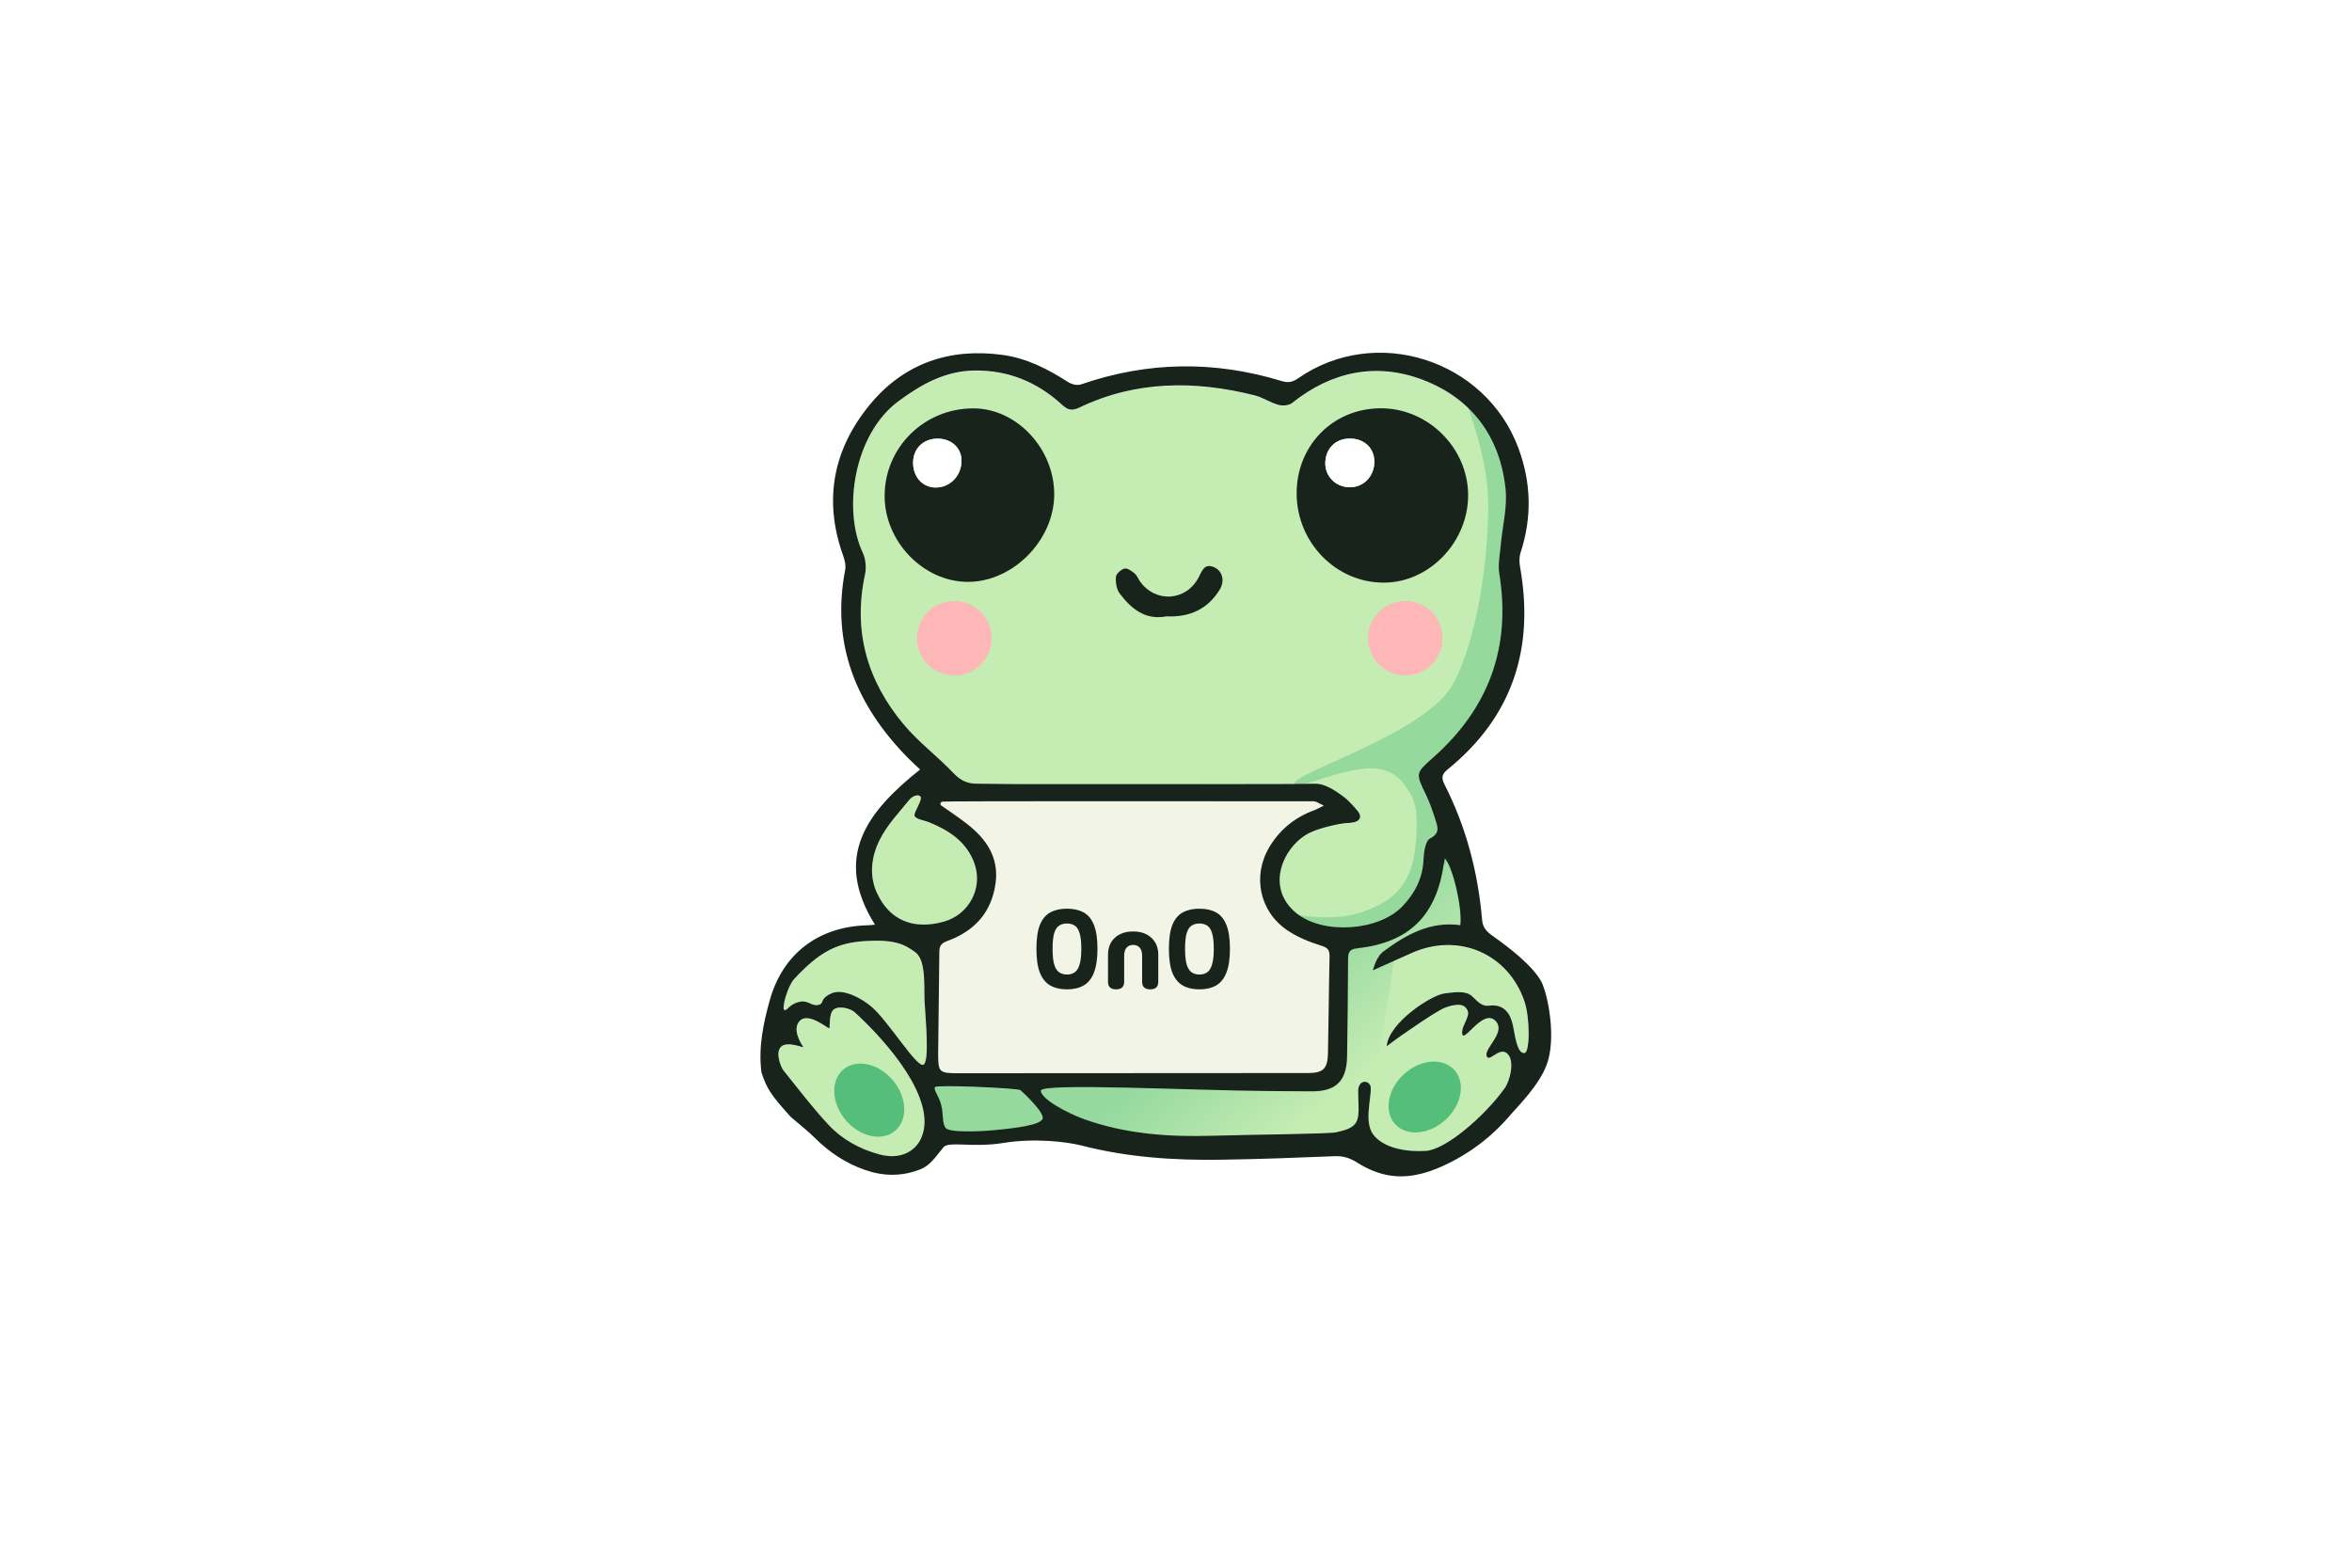 <svg width="300" height="200" viewBox="0 0 300 200" fill="none" xmlns="http://www.w3.org/2000/svg">
<rect width="300" height="200" fill="white"/>
<g clip-path="url(#clip0_86_5955)">
<path d="M116.721 121.499C115.31 120.481 114.072 119.859 110.322 120.09C106.571 120.321 104.372 121.619 101.283 124.936C100.445 125.837 99.672 128.692 100.029 128.871C100.388 129.051 100.596 128.193 101.848 127.87C103.1 127.548 103.434 128.418 104.338 128.238C105.245 128.059 104.412 127.528 105.998 126.784C107.584 126.039 110.036 127.517 111.16 128.472C113.248 130.249 116.816 136.093 117.728 135.882C118.641 135.671 117.999 129.542 117.919 127.691C117.839 125.84 118.136 122.517 116.724 121.499H116.721Z" fill="#C5ECB3"/>
<path d="M109.027 129.189C108.457 128.658 106.982 128.302 106.326 128.824C105.67 129.346 105.898 131.12 105.761 131.211C105.624 131.302 103.22 129.189 102.077 130.201C100.933 131.214 102.122 133.139 102.473 133.635C102.396 133.704 100.382 132.814 99.607 133.587C98.831 134.36 99.641 136.245 99.9 136.567C101.803 138.923 103.628 141.353 105.696 143.557C107.433 145.414 109.671 146.635 112.158 147.311C115.786 148.295 118.382 145.916 117.851 142.183C117.027 136.399 109.6 129.719 109.03 129.192L109.027 129.189Z" fill="#C5ECB3"/>
<path d="M121.582 98.64C122.449 99.556 123.324 100.012 124.539 100.009C126.25 100.004 127.961 100.066 129.673 100.066C140.602 100.066 151.533 100.066 162.462 100.058C164.219 100.058 165.973 100.035 167.73 100.012C169.116 99.992 170.522 101.076 171.227 101.569C171.931 102.063 172.647 102.896 172.975 103.275C173.3 103.654 173.622 104.054 173.391 104.516C173.157 104.978 172.256 105.02 171.634 105.055C171.01 105.086 168.531 105.582 167.134 106.241C163.811 107.807 161.182 113.2 165.406 116.571C168.819 119.295 175.875 118.818 178.89 115.644C180.481 113.97 181.468 112.059 181.568 109.678C181.608 108.742 181.808 107.316 182.401 107.005C183.664 106.344 183.402 105.588 183.117 104.695C182.769 103.614 182.412 102.519 181.919 101.501C180.536 98.649 180.533 98.695 182.834 96.65C189.89 90.381 192.754 82.612 191.239 73.24C191.051 72.071 191.313 70.819 191.419 69.61C191.63 67.211 192.274 64.776 192.035 62.428C191.353 55.766 187.706 50.881 181.528 48.511C175.579 46.229 169.849 47.413 164.79 51.459C164.39 51.779 163.577 51.83 163.047 51.682C162.006 51.391 161.062 50.732 160.018 50.47C152.398 48.559 144.88 48.576 137.644 52.044C136.672 52.509 136.15 52.309 135.431 51.648C132.297 48.764 128.58 47.25 124.299 47.304C120.566 47.353 117.52 49.058 114.583 51.234C108.919 55.429 107.464 65.069 110.051 70.557C110.433 71.367 110.519 72.485 110.327 73.372C108.77 80.593 110.644 86.944 115.287 92.48C117.167 94.722 119.571 96.513 121.593 98.643L121.582 98.64Z" fill="#C5ECB3"/>
<path d="M120.788 120.093C119.978 120.384 119.81 120.76 119.804 121.519C119.776 125.794 119.685 130.072 119.656 134.347C119.639 136.823 119.762 136.948 122.211 136.951C137.09 136.951 151.972 136.94 166.851 136.926C168.742 136.926 169.33 136.372 169.372 134.461C169.464 130.329 169.484 126.193 169.578 122.058C169.598 121.185 169.313 120.92 168.454 120.655C166.974 120.196 165.479 119.582 164.202 118.721C160.654 116.328 159.701 111.808 161.883 108.126C163.209 105.89 165.134 104.313 167.593 103.412C167.918 103.292 168.22 103.112 168.85 102.807C168.206 102.522 167.884 102.256 167.561 102.256C151.764 102.237 120.637 102.228 120.238 102.296C119.839 102.365 119.913 102.704 120.07 102.81C120.226 102.918 122.249 104.293 123.29 105.1C125.751 107.005 127.414 109.358 126.989 112.649C126.501 116.408 124.282 118.838 120.791 120.093H120.788Z" fill="#C5ECB3"/>
<path d="M180.116 121.588C178.439 122.324 176.768 123.076 175.091 123.824C175.382 122.865 175.764 121.924 176.463 121.405C179.36 119.252 182.463 117.532 186.254 118.063C186.53 115.855 185.292 110.602 184.28 109.532C184.232 109.8 184.18 110.028 184.149 110.254C183.182 116.89 179.72 120.29 173.069 121.017C172.071 121.126 171.945 121.585 171.939 122.401C171.919 126.533 171.882 130.666 171.814 134.798C171.762 137.975 170.374 139.296 167.233 139.259C165.428 139.239 163.62 139.233 161.815 139.222C152.072 139.153 132.778 138.147 132.755 139.173C132.735 140.2 136.058 142.025 138.345 142.838C143.562 144.692 149.015 145.091 154.516 144.929C159.835 144.772 169.689 144.7 170.476 144.475C171.263 144.25 172.755 144.082 173.134 142.838C173.394 141.982 173.237 140.882 173.231 139.245C173.226 137.607 174.806 137.824 174.831 138.822C174.874 140.422 173.924 143.329 175.253 144.909C176.582 146.489 179.317 147.019 181.864 146.857C184.411 146.691 189.291 142.482 191.886 138.908C192.599 137.93 193.255 135.323 192.223 134.427C191.19 133.532 189.864 135.734 189.602 134.713C189.339 133.692 192.24 131.601 190.654 130.195C189.071 128.792 186.65 133.207 186.493 131.912C186.413 131.265 186.85 130.606 187.024 130.132C187.198 129.659 187.514 129.106 186.85 128.49C186.185 127.874 184.437 128.481 183.884 128.786C182.104 129.767 180.45 130.982 178.758 132.123C178.16 132.528 177.589 132.982 176.859 133.521C177.107 130.495 182.56 127.001 184.18 126.778C185.8 126.556 187.001 126.445 187.739 127.115C188.478 127.785 188.96 128.455 189.918 128.33C191.436 128.127 192.38 128.892 192.816 130.278C193.056 131.036 193.116 131.852 193.315 132.625C193.463 133.207 193.726 134.425 194.442 134.376C195.155 134.328 195.16 129.893 194.436 127.774C192.351 121.685 186.048 118.984 180.119 121.591L180.116 121.588Z" fill="#C5ECB3"/>
<path d="M130.151 139.114C129.849 138.851 119.516 138.398 119.26 138.717C119.003 139.039 119.719 139.77 120.035 140.97C120.352 142.171 120.129 143.486 120.668 143.988C121.205 144.49 124.465 144.427 126.658 144.227C129.849 143.936 132.556 143.551 132.952 142.81C133.349 142.068 130.522 139.439 130.151 139.114Z" fill="#C5ECB3"/>
<path d="M124.282 110.188C123.287 107.41 121.039 105.964 118.458 104.918C117.862 104.675 116.73 104.541 116.642 104.079C116.553 103.617 117.754 101.994 117.383 101.632C117.012 101.27 116.265 101.726 116.04 102C114.697 103.643 113.194 105.231 112.241 107.091C111.177 109.167 110.804 111.594 111.802 113.845C113.396 117.435 116.499 118.707 120.401 117.606C123.601 116.705 125.4 113.308 124.282 110.188Z" fill="#C5ECB3"/>
<path d="M135.214 143.078L145.619 145.73H172.704C172.704 145.73 173.169 143.78 174.498 140.349C175.827 136.918 177.969 121.257 177.969 121.257L185.55 119.563L187.264 116.626L185.886 107.864L184.007 108.874L180.664 116.791L170.893 120.028L170.725 136.265L168.03 138.903L132.787 137.788L131.219 139.328L133.515 141.895L135.22 143.075L135.214 143.078Z" fill="url(#paint0_linear_86_5955)"/>
<path opacity="0.5" d="M164.213 116.438C164.213 116.438 169.353 117.787 173.48 116.438C177.606 115.089 180.051 113.027 180.555 107.867C181.06 102.708 180.265 101.761 179.255 100.264C178.245 98.766 176.623 97.783 173.853 98.073C169.986 98.481 165.083 100.903 165.083 100.01C165.083 98.478 182.067 93.576 185.438 87.09C188.809 80.605 189.907 69.684 189.824 64.04C189.742 58.396 187.263 52.039 187.263 52.039C187.263 52.039 191.929 54.94 192.856 59.052C193.783 63.165 193.623 63.367 192.856 66.904C192.089 70.44 192.856 73.13 192.856 76.672C192.856 80.214 193.951 81.224 192.856 85.268C191.761 89.312 182.797 98.915 182.797 98.915L185.886 107.864L182.096 113.403L177.153 117.955L170.893 120.028L164.216 116.432L164.213 116.438Z" fill="#66C689"/>
<path d="M123.952 107.174L119.959 104.179L119.388 101.042H167.873L171.152 103.181L166.161 105.605L162.169 109.455L161.741 113.876L166.732 119.152L171.152 119.865V124.571L169.869 137.69H118.818V121.149L119.959 119.865L124.807 116.3L125.948 111.309L123.952 107.174Z" fill="#F2F5E6"/>
<path opacity="0.5" d="M118.901 137.65L119.403 145.288L123.062 145.73L132.981 144.278V142.125L130.76 138.329L118.901 137.65Z" fill="#66C689"/>
<path d="M97.125 136.824C96.717 133.63 97.353 130.589 98.183 127.612C99.849 121.64 104.429 118.197 110.65 118.046C110.932 118.041 111.211 118.003 111.605 117.969C106.143 109.242 110.707 103.47 117.363 98.168C116.847 97.68 116.288 97.189 115.769 96.656C109.226 89.962 105.978 82.182 107.806 72.694C107.92 72.095 107.723 71.384 107.509 70.783C105.014 63.75 106.292 57.304 110.926 51.654C115.267 46.367 121.096 44.356 127.867 45.277C130.933 45.693 133.651 47.068 136.232 48.742C136.668 49.025 137.401 49.207 137.861 49.047C146.365 46.101 154.91 45.99 163.489 48.617C164.336 48.876 164.889 48.739 165.565 48.272C175.436 41.393 189.445 45.842 193.66 57.127C195.326 61.588 195.414 66.017 193.946 70.526C193.766 71.076 193.78 71.744 193.886 72.326C195.725 82.69 192.956 91.408 184.671 98.139C183.932 98.741 183.804 99.206 184.226 100.033C187.001 105.483 188.527 111.29 189.046 117.367C189.134 118.391 189.642 118.873 190.515 119.489C192.408 120.83 195.466 123.154 196.618 125.262C197.499 127.093 198.526 132.577 197.265 135.883C196.256 138.535 193.555 141.179 192.699 142.189C190.306 145.018 187.397 147.222 184.021 148.76C181.736 149.798 179.312 150.411 176.811 149.878C175.547 149.61 174.278 149.059 173.189 148.363C172.253 147.767 171.395 147.459 170.288 147.502C165.403 147.696 160.514 147.887 155.623 147.955C149.674 148.038 143.779 147.642 137.958 146.144C136.121 145.671 131.98 145.166 128.001 145.811C124.023 146.455 121.019 145.543 120.332 146.372C119.439 147.448 118.692 148.663 117.395 149.176C115.01 150.117 112.652 150.072 110.29 149.242C107.877 148.395 105.795 147.017 103.976 145.209C103.006 144.245 101.914 143.404 100.879 142.508L100.924 142.568C98.283 139.627 97.867 138.994 97.125 136.824ZM173.394 104.482C173.16 104.944 172.259 104.987 171.637 105.021C171.015 105.055 168.534 105.549 167.137 106.208C163.814 107.773 161.184 113.166 165.408 116.538C168.822 119.261 175.878 118.785 178.893 115.611C180.484 113.936 181.471 112.026 181.571 109.644C181.611 108.709 181.81 107.283 182.403 106.972C183.667 106.31 183.404 105.554 183.116 104.662C182.768 103.581 182.412 102.486 181.919 101.467C180.535 98.615 180.533 98.661 182.834 96.616C189.89 90.347 192.753 82.579 191.239 73.207C191.051 72.037 191.313 70.785 191.419 69.576C191.63 67.178 192.274 64.742 192.035 62.395C191.353 55.733 187.705 50.847 181.528 48.477C175.579 46.195 169.849 47.379 164.789 51.426C164.39 51.745 163.577 51.797 163.047 51.648C162.006 51.358 161.062 50.699 160.018 50.436C152.397 48.526 144.879 48.543 137.644 52.011C136.671 52.475 136.149 52.276 135.431 51.614C132.296 48.731 128.58 47.216 124.299 47.271C120.566 47.319 117.52 49.025 114.582 51.201C108.918 55.396 107.464 65.036 110.051 70.523C110.433 71.333 110.518 72.451 110.327 73.338C108.77 80.559 110.644 86.911 115.287 92.447C117.166 94.688 119.571 96.479 121.593 98.61C122.46 99.525 123.335 99.982 124.55 99.979C126.261 99.973 127.973 100.036 129.684 100.036C140.613 100.036 151.545 100.036 162.474 100.027C164.23 100.027 165.984 100.004 167.741 99.982C169.127 99.962 170.533 101.045 171.238 101.539C171.942 102.032 172.658 102.865 172.986 103.244C173.314 103.624 173.633 104.023 173.402 104.485L173.394 104.482ZM120.244 102.266C119.844 102.334 119.919 102.674 120.075 102.779C120.232 102.885 122.254 104.262 123.295 105.07C125.757 106.975 127.419 109.328 126.994 112.619C126.507 116.378 124.288 118.808 120.797 120.063C119.987 120.354 119.819 120.73 119.813 121.489C119.785 125.764 119.693 130.042 119.665 134.317C119.648 136.793 119.77 136.918 122.22 136.921C137.099 136.921 151.981 136.909 166.86 136.895C168.751 136.895 169.338 136.342 169.381 134.431C169.472 130.299 169.492 126.16 169.586 122.028C169.606 121.155 169.321 120.89 168.463 120.624C166.983 120.165 165.488 119.552 164.21 118.691C160.663 116.298 159.71 111.778 161.892 108.096C163.218 105.86 165.143 104.282 167.601 103.381C167.927 103.261 168.229 103.082 168.859 102.777C168.215 102.491 167.892 102.226 167.57 102.226C151.773 102.206 120.646 102.198 120.247 102.266H120.244ZM194.447 134.343C195.16 134.294 195.166 129.859 194.442 127.74C192.357 121.651 186.054 118.95 180.125 121.557C178.448 122.293 176.776 123.046 175.099 123.793C175.39 122.835 175.772 121.894 176.471 121.375C179.369 119.221 182.472 117.502 186.262 118.032C186.539 115.825 185.301 110.571 184.289 109.502C184.24 109.77 184.189 109.998 184.157 110.223C183.191 116.86 179.728 120.259 173.077 120.987C172.079 121.095 171.954 121.554 171.948 122.37C171.928 126.502 171.891 130.635 171.822 134.768C171.771 137.945 170.382 139.265 167.242 139.228C165.437 139.208 163.629 139.203 161.823 139.191C152.081 139.123 132.787 138.116 132.764 139.143C132.741 140.169 136.067 141.995 138.354 142.807C143.57 144.661 149.023 145.061 154.525 144.898C159.844 144.741 169.698 144.67 170.485 144.445C171.272 144.219 172.764 144.051 173.143 142.807C173.402 141.952 173.246 140.851 173.24 139.214C173.234 137.577 174.814 137.794 174.84 138.792C174.883 140.392 173.933 143.298 175.262 144.878C176.591 146.458 179.326 146.989 181.873 146.826C184.42 146.663 189.3 142.451 191.895 138.877C192.608 137.899 193.264 135.292 192.231 134.397C191.199 133.501 189.873 135.703 189.61 134.682C189.348 133.661 192.249 131.571 190.663 130.164C189.077 128.758 186.659 133.176 186.502 131.881C186.422 131.234 186.858 130.575 187.032 130.102C187.206 129.628 187.523 129.075 186.858 128.459C186.194 127.843 184.445 128.45 183.892 128.756C182.113 129.737 180.458 130.952 178.767 132.092C178.168 132.497 177.598 132.951 176.868 133.49C177.116 130.464 182.569 126.97 184.189 126.748C185.809 126.525 187.009 126.414 187.748 127.084C188.487 127.755 188.969 128.425 189.927 128.299C191.444 128.097 192.388 128.861 192.825 130.247C193.064 131.006 193.124 131.821 193.324 132.594C193.472 133.176 193.734 134.394 194.45 134.346L194.447 134.343ZM102.479 133.601C102.402 133.67 100.388 132.78 99.612 133.553C98.837 134.326 99.647 136.211 99.906 136.533C101.808 138.889 103.634 141.319 105.701 143.523C107.438 145.38 109.677 146.601 112.164 147.277C115.792 148.261 118.387 145.882 117.857 142.149C117.032 136.365 109.606 129.685 109.035 129.158C108.465 128.63 106.99 128.271 106.334 128.793C105.678 129.315 105.907 131.089 105.77 131.18C105.633 131.271 103.229 129.158 102.085 130.17C100.941 131.183 102.131 133.108 102.481 133.604L102.479 133.601ZM116.647 104.049C116.559 103.587 117.76 101.964 117.389 101.602C117.018 101.239 116.271 101.696 116.046 101.969C114.702 103.612 113.199 105.201 112.247 107.06C111.183 109.137 110.809 111.564 111.807 113.814C113.402 117.405 116.505 118.677 120.406 117.576C123.606 116.674 125.406 113.278 124.288 110.158C123.293 107.38 121.045 105.934 118.464 104.887C117.868 104.645 116.736 104.511 116.647 104.049ZM117.734 135.851C118.644 135.64 118.005 129.511 117.925 127.66C117.845 125.809 118.142 122.487 116.73 121.469C115.318 120.45 114.081 119.829 110.33 120.06C106.58 120.291 104.381 121.588 101.292 124.905C100.454 125.807 99.681 128.661 100.037 128.841C100.394 129.021 100.605 128.162 101.857 127.84C103.109 127.518 103.443 128.388 104.347 128.208C105.251 128.028 104.421 127.498 106.006 126.753C107.592 126.009 110.045 127.486 111.169 128.442C113.256 130.219 116.824 136.062 117.737 135.851H117.734ZM132.961 142.776C133.36 142.035 130.531 139.405 130.16 139.08C129.858 138.817 119.525 138.364 119.268 138.683C119.012 139.003 119.728 139.736 120.044 140.937C120.361 142.137 120.138 143.452 120.677 143.954C121.216 144.456 124.473 144.393 126.666 144.194C129.858 143.903 132.564 143.518 132.961 142.776Z" fill="#18231C"/>
<path d="M176.167 52.087C182.181 52.104 187.249 57.166 187.261 63.17C187.272 69.142 182.321 74.301 176.549 74.33C170.44 74.361 165.412 69.245 165.389 62.982C165.366 56.813 170.058 52.07 176.167 52.087ZM172.225 55.946C170.391 55.92 169.085 57.189 169.042 59.035C169.002 60.734 170.317 62.095 172.057 62.157C173.865 62.223 175.268 60.831 175.3 58.949C175.328 57.215 174.053 55.969 172.225 55.943V55.946Z" fill="#18231C"/>
<path d="M134.467 63.105C134.441 68.928 129.205 74.23 123.475 74.233C117.78 74.233 112.806 69.085 112.835 63.219C112.866 57.041 117.917 52.084 124.166 52.099C129.687 52.11 134.493 57.247 134.467 63.105ZM119.628 55.957C117.771 55.946 116.46 57.229 116.465 59.055C116.471 60.837 117.652 62.155 119.274 62.195C121.111 62.24 122.588 60.777 122.643 58.861C122.688 57.207 121.402 55.969 119.628 55.957Z" fill="#18231C"/>
<path d="M148.773 78.633C146.103 79.15 144.289 77.678 142.812 75.704C142.41 75.168 142.279 74.293 142.338 73.6C142.373 73.195 142.986 72.65 143.431 72.536C143.79 72.445 144.343 72.844 144.709 73.149C145.022 73.409 145.176 73.854 145.427 74.199C147.421 76.962 151.305 76.686 152.885 73.668C153.322 72.835 153.627 71.769 154.939 72.402C155.925 72.878 156.256 74.116 155.566 75.237C154.037 77.729 151.716 78.768 148.773 78.633Z" fill="#18231C"/>
<path d="M172.225 55.946C174.053 55.972 175.328 57.215 175.299 58.952C175.271 60.835 173.865 62.226 172.056 62.161C170.317 62.098 169.002 60.735 169.042 59.038C169.085 57.193 170.391 55.923 172.225 55.949V55.946Z" fill="white"/>
<path d="M119.628 55.957C121.402 55.968 122.688 57.206 122.642 58.861C122.591 60.774 121.111 62.24 119.274 62.194C117.651 62.154 116.471 60.834 116.465 59.054C116.459 57.229 117.768 55.946 119.628 55.957Z" fill="white"/>
<path opacity="0.8" d="M114.171 144.262C115.834 142.86 115.705 139.972 113.883 137.812C112.062 135.652 109.237 135.037 107.574 136.439C105.911 137.842 106.04 140.73 107.861 142.89C109.683 145.05 112.508 145.665 114.171 144.262Z" fill="#3AB36C"/>
<path opacity="0.8" d="M184.396 142.846C186.472 140.929 186.959 138.08 185.483 136.482C184.007 134.884 181.128 135.142 179.052 137.059C176.976 138.976 176.489 141.826 177.965 143.424C179.441 145.022 182.32 144.763 184.396 142.846Z" fill="#3AB36C"/>
<path d="M121.721 86.175C124.345 86.175 126.473 84.047 126.473 81.423C126.473 78.799 124.345 76.672 121.721 76.672C119.097 76.672 116.97 78.799 116.97 81.423C116.97 84.047 119.097 86.175 121.721 86.175Z" fill="#FEB7B7"/>
<path d="M179.252 86.175C181.876 86.175 184.003 84.047 184.003 81.423C184.003 78.799 181.876 76.672 179.252 76.672C176.628 76.672 174.5 78.799 174.5 81.423C174.5 84.047 176.628 86.175 179.252 86.175Z" fill="#FEB7B7"/>
<path d="M136.09 126.218C135.259 126.218 134.553 126.056 133.971 125.731C133.389 125.397 132.946 124.854 132.64 124.1C132.345 123.346 132.197 122.325 132.197 121.037C132.197 119.749 132.345 118.733 132.64 117.989C132.946 117.244 133.389 116.715 133.971 116.4C134.553 116.085 135.259 115.928 136.09 115.928C136.929 115.928 137.635 116.085 138.208 116.4C138.79 116.715 139.229 117.244 139.524 117.989C139.83 118.733 139.982 119.749 139.982 121.037C139.982 122.325 139.83 123.346 139.524 124.1C139.229 124.854 138.79 125.397 138.208 125.731C137.635 126.056 136.929 126.218 136.09 126.218ZM136.09 124.329C136.471 124.329 136.796 124.238 137.063 124.057C137.339 123.876 137.549 123.546 137.693 123.069C137.845 122.592 137.922 121.915 137.922 121.037C137.922 120.15 137.845 119.477 137.693 119.019C137.549 118.552 137.339 118.237 137.063 118.075C136.796 117.903 136.471 117.817 136.09 117.817C135.717 117.817 135.393 117.903 135.116 118.075C134.84 118.237 134.625 118.552 134.472 119.019C134.329 119.477 134.258 120.15 134.258 121.037C134.258 121.915 134.329 122.592 134.472 123.069C134.625 123.546 134.84 123.876 135.116 124.057C135.393 124.238 135.717 124.329 136.09 124.329ZM142.358 126.218C141.671 126.218 141.328 125.894 141.328 125.245V121.81C141.328 120.894 141.619 120.169 142.201 119.635C142.792 119.1 143.57 118.833 144.534 118.833C145.497 118.833 146.27 119.1 146.852 119.635C147.444 120.169 147.74 120.894 147.74 121.81V125.245C147.74 125.894 147.396 126.218 146.709 126.218C146.022 126.218 145.679 125.894 145.679 125.245V121.924C145.679 121.476 145.578 121.137 145.378 120.908C145.178 120.67 144.896 120.55 144.534 120.55C144.171 120.55 143.89 120.67 143.689 120.908C143.489 121.137 143.389 121.476 143.389 121.924V125.245C143.389 125.894 143.045 126.218 142.358 126.218ZM152.987 126.218C152.157 126.218 151.451 126.056 150.869 125.731C150.287 125.397 149.843 124.854 149.538 124.1C149.242 123.346 149.094 122.325 149.094 121.037C149.094 119.749 149.242 118.733 149.538 117.989C149.843 117.244 150.287 116.715 150.869 116.4C151.451 116.085 152.157 115.928 152.987 115.928C153.827 115.928 154.533 116.085 155.105 116.4C155.687 116.715 156.126 117.244 156.422 117.989C156.727 118.733 156.88 119.749 156.88 121.037C156.88 122.325 156.727 123.346 156.422 124.1C156.126 124.854 155.687 125.397 155.105 125.731C154.533 126.056 153.827 126.218 152.987 126.218ZM152.987 124.329C153.369 124.329 153.693 124.238 153.96 124.057C154.237 123.876 154.447 123.546 154.59 123.069C154.743 122.592 154.819 121.915 154.819 121.037C154.819 120.15 154.743 119.477 154.59 119.019C154.447 118.552 154.237 118.237 153.96 118.075C153.693 117.903 153.369 117.817 152.987 117.817C152.615 117.817 152.291 117.903 152.014 118.075C151.737 118.237 151.523 118.552 151.37 119.019C151.227 119.477 151.155 120.15 151.155 121.037C151.155 121.915 151.227 122.592 151.37 123.069C151.523 123.546 151.737 123.876 152.014 124.057C152.291 124.238 152.615 124.329 152.987 124.329Z" fill="#18231C"/>
</g>
<defs>
<linearGradient id="paint0_linear_86_5955" x1="163.452" y1="123.288" x2="174.433" y2="136.692" gradientUnits="userSpaceOnUse">
<stop stop-color="#95D99E"/>
<stop offset="1" stop-color="#C5ECB3"/>
</linearGradient>
<clipPath id="clip0_86_5955">
<rect width="100.85" height="105.071" fill="white" transform="translate(97 45)"/>
</clipPath>
</defs>
</svg>
